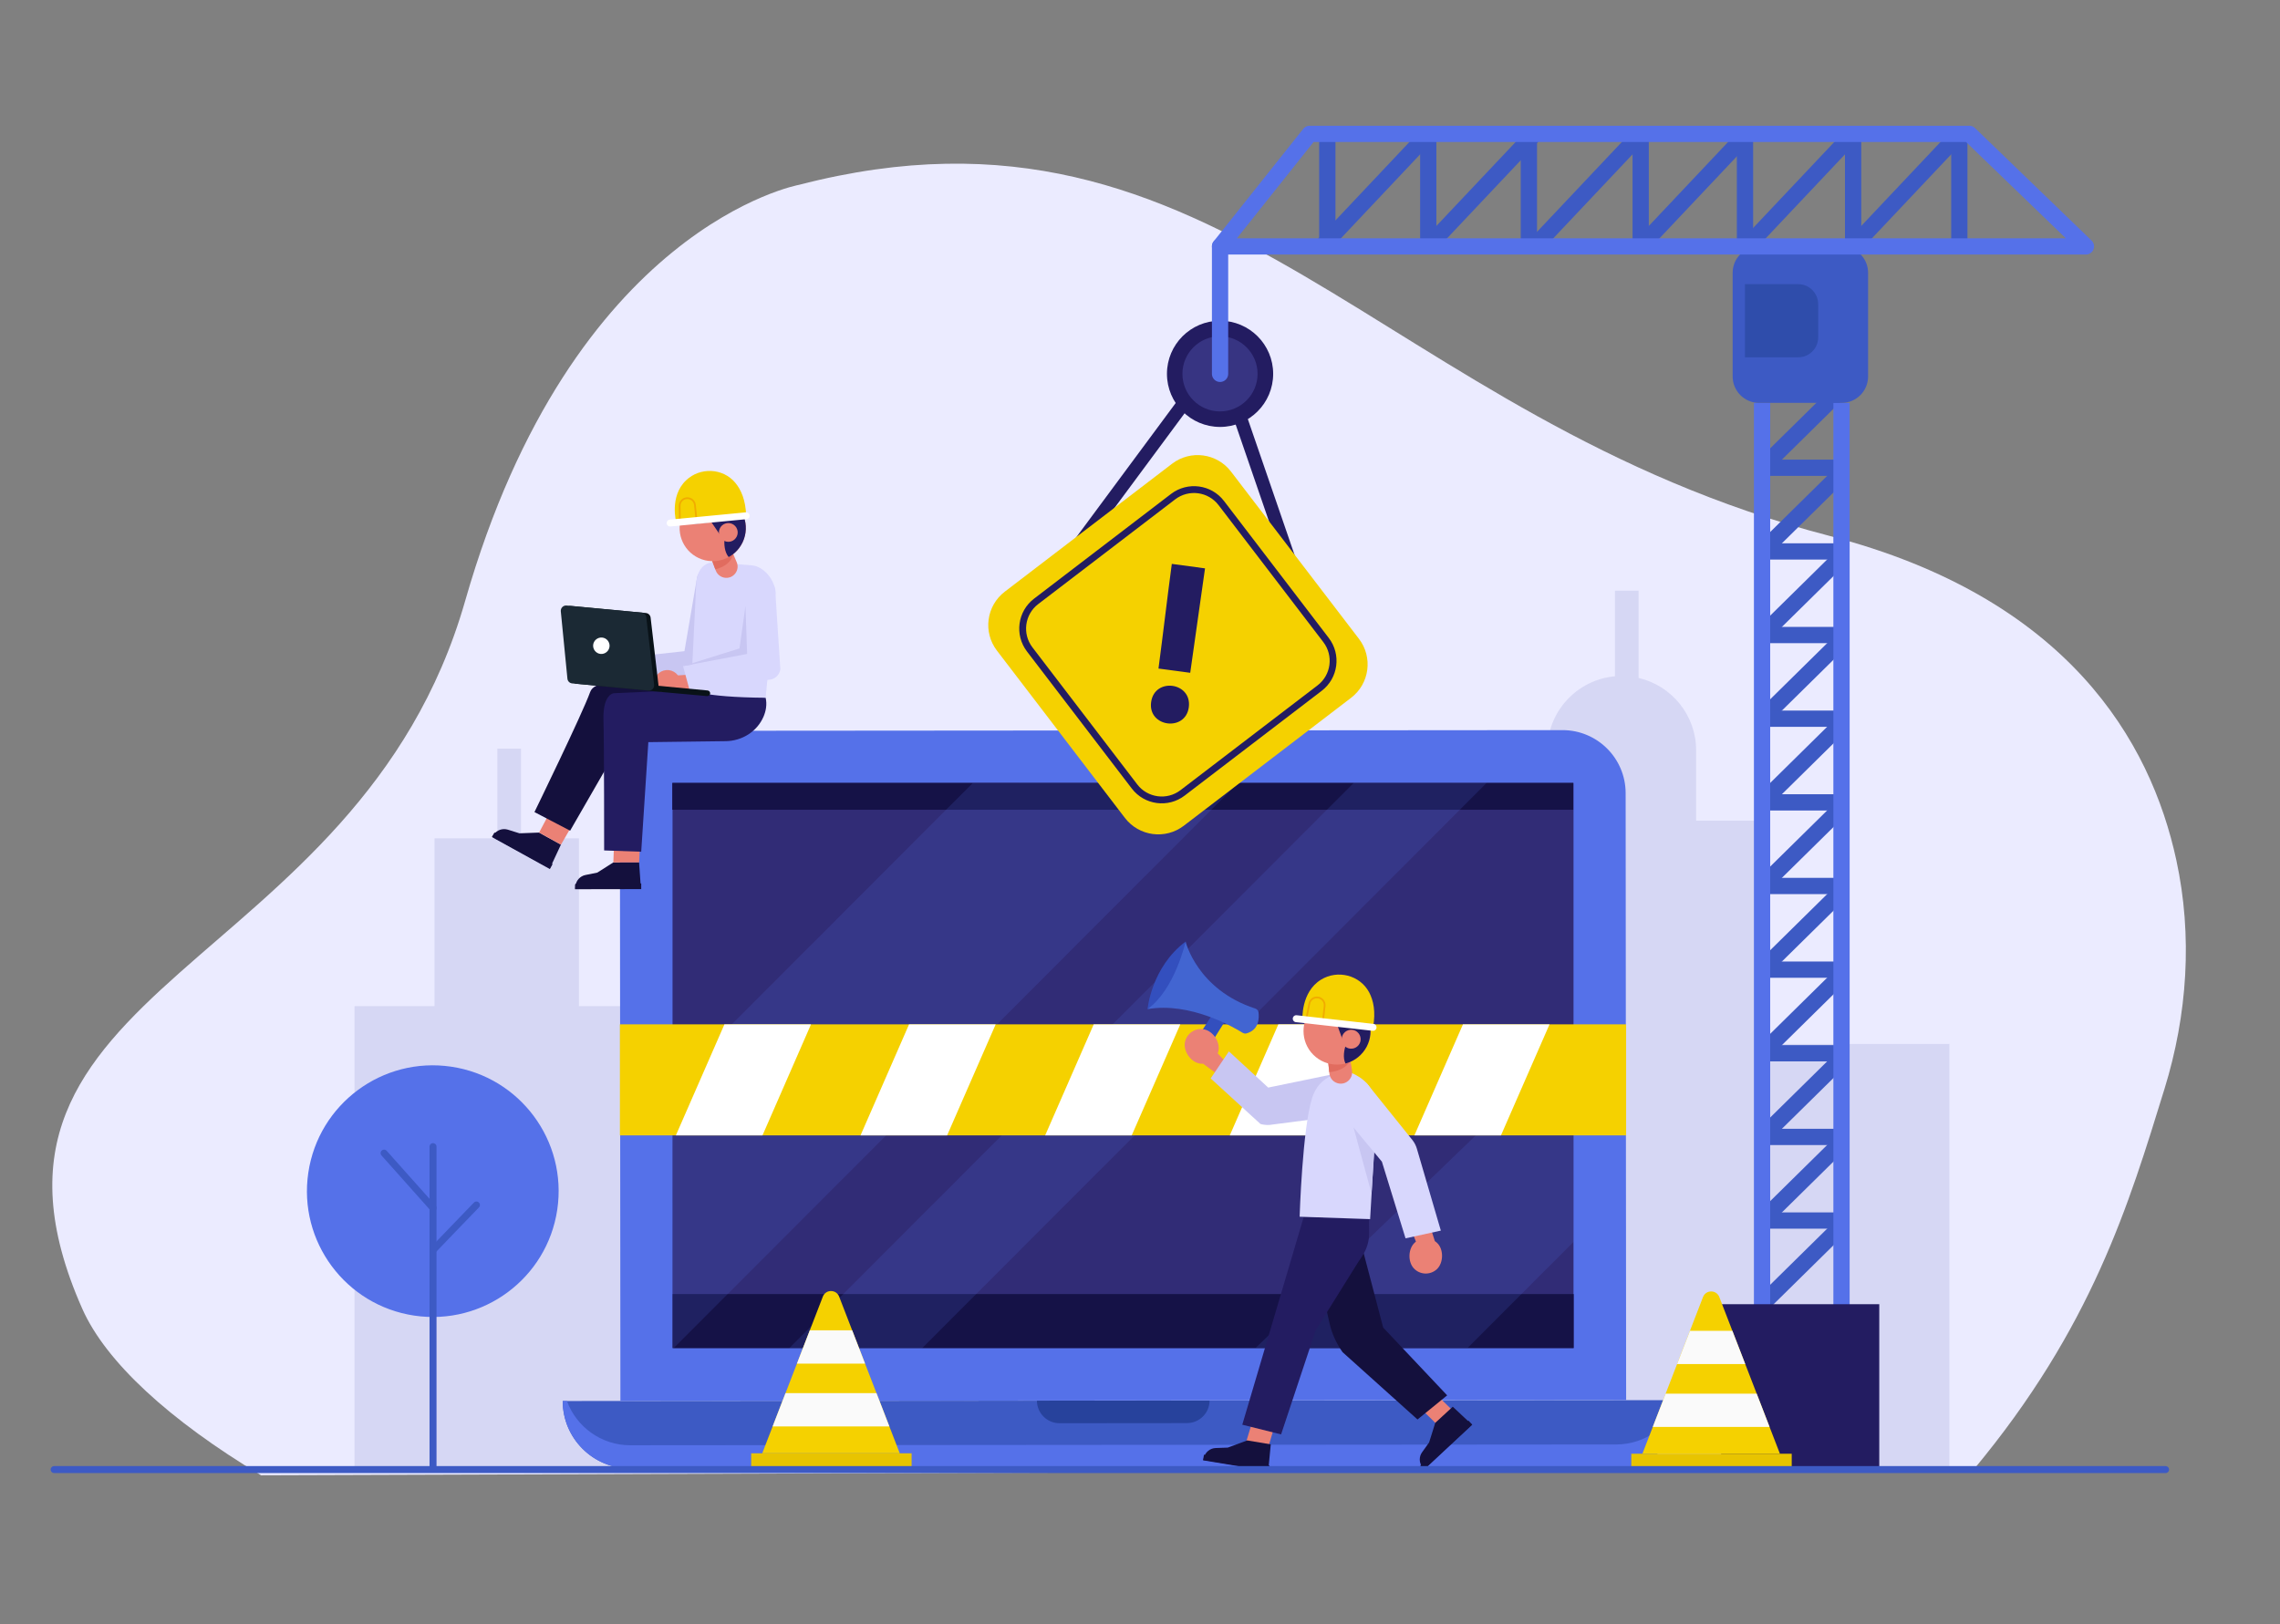 <?xml version="1.0" encoding="utf-8"?>
<!-- Generator: Adobe Illustrator 26.3.0, SVG Export Plug-In . SVG Version: 6.00 Build 0)  -->
<svg version="1.1" id="OBJECTS" xmlns="http://www.w3.org/2000/svg" xmlns:xlink="http://www.w3.org/1999/xlink" x="0px" y="0px"
	 viewBox="0 0 371.36 264.6" style="enable-background:new 0 0 371.36 264.6;" xml:space="preserve">
<rect x="0" y="0" width="371.36" height="264.6" fill="#808080" stroke="none"/>
<style type="text/css">
	.st0{fill:#EBEBFF;}
	.st1{fill:#D6D7F4;}
	.st2{fill:#3D5AC4;}
	.st3{fill:#5571E9;}
	.st4{fill:#27429C;}
	.st5{fill:#312C76;}
	.st6{fill:#151247;}
	.st7{opacity:0.16;fill:#5571E9;}
	.st8{clip-path:url(#XMLID_00000054980817259635236550000004986706238097034679_);fill:#FFFFFF;}
	.st9{fill:#14103D;}
	.st10{fill:#EB8175;}
	.st11{fill:#231C61;}
	.st12{fill:#E1AD9D;}
	.st13{fill:#C8C6F2;}
	.st14{fill:#D8D7FD;}
	.st15{fill:#091218;}
	.st16{fill:#1B2934;}
	.st17{fill:#FFFFFF;}
	.st18{fill:#E16C5F;}
	.st19{clip-path:url(#XMLID_00000103232366777462034770000002050576807772829083_);fill:#231C61;}
	.st20{fill:#F5D100;}
	.st21{fill:none;stroke:#F1AB00;stroke-width:0.28;stroke-miterlimit:10;}
	.st22{fill:none;stroke:#FFFFFF;stroke-width:1.121;stroke-linecap:round;stroke-linejoin:round;stroke-miterlimit:10;}
	.st23{fill:#334FBE;}
	.st24{fill:#4265D1;}
	.st25{clip-path:url(#XMLID_00000144327149362642967110000012752821760744821691_);fill:#231C61;}
	.st26{fill:none;stroke:#F1AB00;stroke-width:0.283;stroke-miterlimit:10;}
	.st27{fill:none;stroke:#FFFFFF;stroke-width:1.133;stroke-linecap:round;stroke-linejoin:round;stroke-miterlimit:10;}
	.st28{fill:none;stroke:#3D5AC4;stroke-width:2.649;stroke-miterlimit:10;}
	.st29{fill:none;stroke:#5571E9;stroke-width:2.649;stroke-miterlimit:10;}
	.st30{fill:#2F4DAB;}
	.st31{fill:none;stroke:#231C61;stroke-width:2.162;stroke-miterlimit:10;}
	.st32{fill:none;stroke:#231C61;stroke-width:1.114;stroke-miterlimit:10;}
	.st33{fill:#373482;}
	.st34{fill:none;stroke:#5571E9;stroke-width:2.649;stroke-linecap:round;stroke-linejoin:round;stroke-miterlimit:10;}
	.st35{clip-path:url(#XMLID_00000045607367743279064760000017566340304334963625_);fill:#FAFAFA;}
	.st36{fill:#E8C400;}
	.st37{clip-path:url(#XMLID_00000024694268306244408870000000251997545485913255_);fill:#FAFAFA;}
	.st38{fill:none;stroke:#3D5AC4;stroke-width:1.137;stroke-linecap:round;stroke-linejoin:round;stroke-miterlimit:10;}
</style>
<g>
	<g>
		<g>
			<g>
				<g>
					<path class="st0" d="M352.55,177.37c3.73-12.07,4.6-24.92,1.92-37.27c-4.18-19.32-17.64-42.71-56.48-52.8
						c-73.53-19.11-99.07-74.98-167.85-57.19c0,0-36.91,6.71-54.38,67.79c-17.47,61.08-85.92,62.12-62.36,115.3
						c3.85,8.69,14.23,18.18,29.12,27.13l278.95-0.94C340.75,216.22,346.75,196.17,352.55,177.37z"/>
				</g>
				<g>
					<path class="st1" d="M286.73,133.69h-10.47v-11.45c0-5.75-4-10.55-9.37-11.8V96.23h-3.85v13.94
						c-6.18,0.56-11.02,5.74-11.02,12.07v11.79h-10.41v13.13h-0.7v24.41l-18.92-0.14v-29.17H200.3v21.38h-15.21v20.77H166.7v54.97
						h61.09v-0.01h13.12v0.01h76.6v-69.32h-30.8L286.73,133.69z"/>
					<polygon class="st1" points="70.77,163.9 70.77,136.57 81.01,136.57 81.01,121.96 84.86,121.96 84.86,136.57 94.3,136.57 
						94.3,163.9 104.89,163.9 104.89,180.27 121.77,180.27 121.77,124.5 157,124.5 157,239.38 134.04,239.38 124.15,239.38 
						99.26,239.38 87.77,239.38 57.74,239.38 57.74,163.9 					"/>
				</g>
			</g>
			<g>
				<g>
					<g>
						<path class="st2" d="M263.25,239.1l-160.58,0.13c-6.08,0-11.02-4.92-11.02-11l0,0l182.61-0.14l0,0
							C274.26,234.16,269.34,239.09,263.25,239.1z"/>
						<path class="st3" d="M263.25,235.31l-160.58,0.13c-4.75,0-8.78-3-10.33-7.21l-0.68,0c0,6.08,4.94,11.01,11.02,11l160.58-0.13
							c6.08,0,11.01-4.94,11-11.02l-0.68,0C272.03,232.29,268,235.3,263.25,235.31z"/>
						<path class="st4" d="M193.33,231.83l-20.75,0.02c-2.04,0-3.69-1.65-3.69-3.68l0,0l28.12-0.02l0,0
							C197.02,230.17,195.37,231.82,193.33,231.83z"/>
					</g>
					<g>
						<path class="st3" d="M264.86,228.08l-163.81,0.13l-0.08-98.88c0-5.67,4.59-10.27,10.26-10.28l143.27-0.11
							c5.67,0,10.27,4.59,10.28,10.26L264.86,228.08z"/>
						<rect x="109.54" y="127.54" class="st5" width="146.75" height="92.06"/>
						<rect x="109.57" y="210.81" class="st6" width="146.75" height="8.8"/>
						<rect x="109.5" y="127.54" class="st6" width="146.75" height="4.37"/>
						<g>
							<polygon class="st7" points="158.44,127.56 109.54,176.54 109.57,219.66 109.68,219.66 201.67,127.53 							"/>
							<polygon class="st7" points="128.52,219.65 150.19,219.63 242.18,127.5 220.51,127.52 							"/>
							<polygon class="st7" points="239.06,219.56 256.31,202.29 256.28,169.6 204.51,219.58 							"/>
						</g>
					</g>
				</g>
				<g>
					<defs>
						<rect id="XMLID_8_" x="100.97" y="166.87" width="163.89" height="18.09"/>
					</defs>
					<use xlink:href="#XMLID_8_"  style="overflow:visible;fill:#F5D100;"/>
					<clipPath id="XMLID_00000027580245715926505520000016954799439779663265_">
						<use xlink:href="#XMLID_8_"  style="overflow:visible;"/>
					</clipPath>
					<polygon style="clip-path:url(#XMLID_00000027580245715926505520000016954799439779663265_);fill:#FFFFFF;" points="
						121.42,191.3 107.31,191.3 119.45,163.54 133.55,163.54 					"/>
					<polygon style="clip-path:url(#XMLID_00000027580245715926505520000016954799439779663265_);fill:#FFFFFF;" points="
						151.49,191.3 137.39,191.3 149.52,163.54 163.63,163.54 					"/>
					<polygon style="clip-path:url(#XMLID_00000027580245715926505520000016954799439779663265_);fill:#FFFFFF;" points="
						181.56,191.3 167.46,191.3 179.6,163.54 193.7,163.54 					"/>
					<polygon style="clip-path:url(#XMLID_00000027580245715926505520000016954799439779663265_);fill:#FFFFFF;" points="
						211.63,191.3 197.53,191.3 209.67,163.54 223.77,163.54 					"/>
					<polygon style="clip-path:url(#XMLID_00000027580245715926505520000016954799439779663265_);fill:#FFFFFF;" points="
						241.7,191.3 227.6,191.3 239.74,163.54 253.84,163.54 					"/>
				</g>
			</g>
			<g>
				<g>
					<g>
						<g>
							<g>
								<path class="st9" d="M87.81,135.63l-3.2,0.12l-1.88-0.59c-0.86-0.27-1.8,0.05-2.31,0.8l-0.24,0.35l9.37,5.17l1.81-3.88
									L87.81,135.63z"/>
								<path class="st9" d="M89.56,141.57l-9.44-5.21l0.33-0.6c0.07-0.12,0.21-0.16,0.33-0.1l9.23,5.1L89.56,141.57"/>
							</g>
							<polygon class="st10" points="91.37,137.6 93.84,133.32 91.37,128.9 87.81,135.63 							"/>
						</g>
						<path class="st9" d="M110.75,112.97c0,0-13.35-3.83-14.63-0.23c-1.29,3.6-9.07,19.55-9.07,19.55l5.81,3.03l8.72-15.14
							l11.73-1.02L110.75,112.97z"/>
					</g>
					<g>
						<g>
							<g>
								<path class="st9" d="M99.9,140.49l-2.61,1.66l-1.93,0.39c-0.89,0.18-1.55,0.92-1.63,1.82l-0.04,0.42l10.7-0.02l-0.3-4.28
									L99.9,140.49z"/>
								<path class="st9" d="M104.44,144.84l-10.78,0.02l0-0.68c0-0.13,0.11-0.24,0.24-0.24l10.54-0.02L104.44,144.84"/>
							</g>
							<polygon class="st10" points="104.1,140.49 104.44,133.32 100.18,132.84 99.9,140.49 							"/>
						</g>
						<path class="st11" d="M112.56,112.36l-12.58,0.57c0,0-1.81,0.1-1.69,4.33c0.12,4.24,0.11,21.28,0.11,21.28l6.04,0.21
							l1.16-17.85l12.59-0.16c2.65-0.03,5.12-1.55,6.17-3.99c0.4-0.93,0.59-1.98,0.35-3.08L112.56,112.36z"/>
					</g>
				</g>
				<g>
					<g>
						<g>
							<path class="st12" d="M100.62,109.82c0,1.19-0.81,1.37-2,1.38c-1.19,0-2.32-0.17-2.32-1.37c0-1.19,0.96-2.16,2.16-2.17
								C99.65,107.66,100.62,108.62,100.62,109.82z"/>
							<path class="st12" d="M102.14,111.04l-2.5,0.01c-0.65,0-1.19-0.53-1.19-1.18l0,0c0-0.65,0.53-1.19,1.18-1.19l2.5-0.01
								c0.65,0,1.19,0.53,1.19,1.18l0,0C103.32,110.5,102.79,111.04,102.14,111.04z"/>
						</g>
						<path class="st13" d="M102.04,111.29l-0.83-4.09l10.27-1.12l2.05-12c0.21-1.09,1.79-2.44,2.88-2.24l-0.31-0.09
							c1.09,0.21,2.09,1.47,1.89,2.56l-2,14.36c-0.15,0.77-0.73,1.39-1.5,1.58L102.04,111.29z"/>
					</g>
					<path class="st14" d="M122.56,92.11c0.21,0.02,0.42,0.07,0.62,0.14l0.1,0.04c1.76,0.69,2.96,2.58,3.04,4.35l-1.61,17.03
						c-10.64-0.09-12.15-1.32-12.15-1.32l0.85-17.42c0.13-1.64,0.88-3.19,2.75-3.34l0,0L122.56,92.11z"/>
					<g>
						<g>
							<g>
								<path class="st10" d="M110.84,111.16c0.08,1.19-0.71,1.42-1.9,1.51c-1.19,0.08-2.33-0.02-2.41-1.21
									c-0.08-1.19,0.82-2.22,2.01-2.3C109.72,109.07,110.76,109.97,110.84,111.16z"/>
								<path class="st10" d="M112.43,112.27l-2.49,0.17c-0.65,0.04-1.22-0.45-1.27-1.1l0,0c-0.04-0.65,0.45-1.22,1.1-1.27
									l2.49-0.17c0.65-0.04,1.22,0.45,1.26,1.1l0,0C113.58,111.66,113.08,112.23,112.43,112.27z"/>
							</g>
							<path class="st14" d="M112.35,112.53l-1.1-4.02l11.19-1.8l-0.64-10.41c0.13-1.1,1.34-2.34,2.44-2.21l0,0
								c1.1,0.13,2.19,1.33,2.05,2.43l0.81,12.47c-0.1,0.78-0.64,1.44-1.39,1.67L112.35,112.53z"/>
						</g>
					</g>
					<g>
						<path class="st15" d="M92.99,98.71l12.21,1.15c0.4,0.04,0.72,0.35,0.77,0.75l1.28,11c0.06,0.54-0.39,1-0.93,0.95l-12.42-1.17
							c-0.41-0.04-0.73-0.36-0.77-0.77l-1.08-10.99C92,99.1,92.45,98.65,92.99,98.71z"/>
						<path class="st16" d="M92.28,98.64l12.21,1.15c0.4,0.04,0.72,0.35,0.77,0.75l1.28,11.01c0.06,0.54-0.39,1-0.93,0.95
							l-12.42-1.17c-0.41-0.04-0.73-0.36-0.77-0.77l-1.08-10.99C91.3,99.04,91.75,98.59,92.28,98.64z"/>
						<path class="st15" d="M106.91,111.69l8.34,0.79c0.25,0.02,0.44,0.25,0.42,0.5l0,0c-0.02,0.25-0.25,0.44-0.5,0.42l-8.85-0.8
							L106.91,111.69z"/>
						<path class="st17" d="M99.28,105.32c-0.07,0.73-0.72,1.27-1.46,1.21c-0.73-0.07-1.27-0.72-1.21-1.46
							c0.07-0.73,0.72-1.27,1.46-1.21C98.81,103.93,99.35,104.58,99.28,105.32z"/>
					</g>
					<polygon class="st13" points="121.42,98.7 121.69,106.53 111.25,108.51 120.45,105.63 					"/>
				</g>
				<g>
					<g>
						<path class="st10" d="M115.88,91.07l0.7,1.87c0.25,0.68,0.88,1.14,1.6,1.19l0,0c1.37,0.09,2.35-1.29,1.81-2.55l-1.22-2.88
							L115.88,91.07z"/>
						<path class="st18" d="M116.5,92.74c0,0,3.44-0.65,2.93-3.66c-0.51-3.01-3.74-0.66-3.74-0.66l0.32,3L116.5,92.74z"/>
						<g>
							<g>
								<defs>
									<path id="XMLID_1_" d="M111.2,83.74c-1.26,2.7-0.1,5.91,2.6,7.17c2.7,1.26,5.91,0.1,7.17-2.6c1.26-2.7,0.1-5.91-2.6-7.17
										C115.67,79.88,112.46,81.05,111.2,83.74z"/>
								</defs>
								<use xlink:href="#XMLID_1_"  style="overflow:visible;fill:#EB8175;"/>
								<clipPath id="XMLID_00000099621577426387887900000005315859614722002109_">
									<use xlink:href="#XMLID_1_"  style="overflow:visible;"/>
								</clipPath>
								<path style="clip-path:url(#XMLID_00000099621577426387887900000005315859614722002109_);fill:#231C61;" d="M118.08,87.09
									c0,0-0.85,4.32,2.33,4.42c3.18,0.09,1.45-8.11,1.45-8.11l-5.03-5.06l-7.69,1.89l0.76,4.97c0,0,1.22,0.65,7.84-0.44
									L118.08,87.09z"/>
								<polygon style="clip-path:url(#XMLID_00000099621577426387887900000005315859614722002109_);fill:#231C61;" points="
									114.94,83.71 117.47,87.41 119.65,85 								"/>
							</g>
							<path class="st10" d="M117.24,86.09c-0.36,0.76-0.03,1.67,0.74,2.03c0.76,0.36,1.67,0.03,2.03-0.74
								c0.36-0.76,0.03-1.67-0.74-2.03C118.5,85,117.59,85.33,117.24,86.09z"/>
						</g>
					</g>
					<g>
						<path class="st20" d="M110.15,85.13c0,0-1.17-4.25,1.59-6.88c2.27-2.17,5.99-2.03,8.01,0.38c0.95,1.13,1.71,2.84,1.78,5.4
							L110.15,85.13z"/>
						<path class="st21" d="M110.73,85.06l-0.03-2.65c-0.01-0.67,0.52-1.23,1.19-1.26l0,0c0.66-0.03,1.24,0.46,1.3,1.12l0.27,2.65"
							/>
						<line class="st22" x1="121.53" y1="84.02" x2="109.15" y2="85.21"/>
					</g>
				</g>
			</g>
			<g>
				<g>
					<g>
						<polygon class="st10" points="234.25,227.48 237.02,230.17 233.86,231.87 231.15,229.21 						"/>
						<path class="st9" d="M214.71,207.39l1.85,8.21c0.37,1.64,1.09,3.22,2.11,4.67l12.21,10.97l4.83-3.93l-10.42-11.04l-3.82-14.56
							L214.71,207.39z"/>
						<g>
							<path class="st9" d="M233.77,231.79l-1,3.19l-1.14,1.59c-0.53,0.73-0.51,1.72,0.05,2.43l0.26,0.33l7.79-7.26l-3.11-2.91
								L233.77,231.79z"/>
							<polyline class="st9" points="239.8,232.09 231.95,239.41 231.32,238.74 239.17,231.42 239.8,232.09 							"/>
						</g>
					</g>
					<g>
						<polygon class="st10" points="207.55,232.47 206.51,235.95 202.94,234.99 203.98,231.57 						"/>
						<path class="st11" d="M212.35,198.24l-10.01,33.85l6.32,1.58l5.64-16.97l6.92-11.1c0.35-0.5,0.7-1.01,0.99-1.55
							c0.55-1.02,0.8-2.12,0.79-3.23l-0.02-2.2L212.35,198.24z"/>
						<g>
							<path class="st9" d="M203.14,234.65l-3.16,1.17l-1.97,0.07c-0.91,0.03-1.68,0.66-1.91,1.53l-0.11,0.41l10.58,1.74l0.41-4.28
								L203.14,234.65z"/>
							<polyline class="st9" points="206.61,239.65 195.95,237.89 196.1,236.98 206.76,238.73 206.61,239.65 							"/>
						</g>
					</g>
				</g>
				<g>
					<g>
						<g>
							<polygon class="st23" points="198.37,163.86 194.32,170.17 196.26,171.56 200.45,164.88 							"/>
							<path class="st24" d="M193.11,153.39c0,0,1.87,7.83,11.35,10.91c0.27,0.09,0.48,0.32,0.52,0.6c0.12,0.91,0.12,2.87-1.97,3.45
								c-0.2,0.05-0.42,0.01-0.59-0.09c-1.45-0.91-8.58-5.07-15.5-3.87L193.11,153.39z"/>
							<path class="st23" d="M193.11,153.39c0,0-1.74,7.81-6.2,10.99C186.91,164.38,187.54,157.54,193.11,153.39z"/>
						</g>
						<g>
							<g>
								<g>
									<path class="st10" d="M193,169.76c-0.29,1.44,0.89,3.19,2.33,3.48c1.44,0.29,2.84-0.63,3.13-2.07
										c0.29-1.44-0.89-3.19-2.33-3.48C194.7,167.4,193.3,168.32,193,169.76z"/>
								</g>
								<polyline class="st10" points="200.61,173.98 197.8,171.05 195.97,173.3 200.61,176.7 								"/>
							</g>
							<path class="st13" d="M200.16,171.27l-2.97,4.41l8.11,7.42c0.49,0.14,1.01,0.19,1.52,0.15l10.71-1.39
								c1.69-0.08,2.99-1.51,2.91-3.2l0,0c-0.08-1.69,0.24-4.13-1.44-4.05l-12.44,2.56L200.16,171.27z"/>
						</g>
					</g>
					<g>
						<g>
							<path class="st14" d="M224.17,181.39c0.29-2.34-0.78-4.65-2.76-5.93c-0.89-0.57-1.78-0.96-2.41-0.85
								c-2.13,0.36-4.33,1.33-5.27,4.21c-1.6,4.9-2.05,19.39-2.05,19.39l11.48,0.39L224.17,181.39z"/>
						</g>
						<polygon class="st13" points="219.94,181.75 223.39,194.43 224.09,183.67 						"/>
					</g>
					<g>
						<g>
							<g>
								<path class="st10" d="M234.01,206.78c1.08-0.99,1.16-3.1,0.18-4.18c-0.99-1.08-2.67-1.16-3.75-0.18
									c-1.09,0.99-1.16,3.1-0.18,4.18C231.24,207.68,232.92,207.76,234.01,206.78z"/>
							</g>
							<polyline class="st10" points="228.8,197.74 230.89,202.91 233.7,202.17 231.96,196.69 							"/>
						</g>
						<path class="st14" d="M228.93,201.73l5.75-1.26l-3.9-13.33c-0.14-0.49-0.38-0.96-0.69-1.37l-7.16-8.91
							c-0.97-1.39-2.6-1.14-3.98-0.17l0,0c-1.39,0.97-1.72,2.87-0.76,4.26l6.89,8.29L228.93,201.73z"/>
					</g>
				</g>
				<g>
					<g>
						<path class="st10" d="M216.31,172.87l0.22,2.01c0.08,0.73,0.57,1.34,1.27,1.56l0,0c1.32,0.43,2.62-0.68,2.41-2.05l-0.48-3.13
							L216.31,172.87z"/>
						<path class="st18" d="M216.51,174.66c0,0,3.54-0.12,3.8-3.19c0.25-3.07-3.51-1.24-3.51-1.24l-0.44,3.02L216.51,174.66z"/>
						<g>
							<g>
								<defs>
									<path id="XMLID_11_" d="M213.55,164.51c-1.91,2.33-1.57,5.77,0.76,7.68c2.33,1.91,5.77,1.57,7.68-0.76
										c1.91-2.33,1.57-5.77-0.76-7.68C218.9,161.84,215.46,162.18,213.55,164.51z"/>
								</defs>
								<use xlink:href="#XMLID_11_"  style="overflow:visible;fill:#EB8175;"/>
								<clipPath id="XMLID_00000115490692064836092770000011229819034356329365_">
									<use xlink:href="#XMLID_11_"  style="overflow:visible;"/>
								</clipPath>
								<path style="clip-path:url(#XMLID_00000115490692064836092770000011229819034356329365_);fill:#231C61;" d="M219.47,169.51
									c0,0-1.91,4.03,1.18,4.91c3.09,0.88,3.44-7.59,3.44-7.59l-3.67-6.21l-8.01-0.06l-0.49,5.07c0,0,1.04,0.94,7.79,1.52
									L219.47,169.51z"/>
								<polygon style="clip-path:url(#XMLID_00000115490692064836092770000011229819034356329365_);fill:#231C61;" points="
									217.23,165.42 218.79,169.67 221.52,167.85 								"/>
							</g>
							<path class="st10" d="M218.88,168.32c-0.54,0.66-0.44,1.63,0.22,2.17c0.66,0.54,1.63,0.44,2.17-0.22
								c0.54-0.66,0.44-1.63-0.22-2.17C220.4,167.56,219.42,167.66,218.88,168.32z"/>
						</g>
					</g>
					<g>
						<path class="st20" d="M212.14,166.08c0,0-0.27-4.45,3.01-6.48c2.7-1.67,6.35-0.76,7.85,2.05c0.7,1.32,1.1,3.16,0.64,5.71
							L212.14,166.08z"/>
						<path class="st26" d="M212.74,166.13l0.52-2.63c0.13-0.67,0.77-1.11,1.44-1l0,0c0.66,0.11,1.13,0.72,1.05,1.38l-0.29,2.68"/>
						<line class="st27" x1="223.64" y1="167.36" x2="211.13" y2="165.95"/>
					</g>
				</g>
			</g>
			<g>
				<g>
					<line class="st28" x1="299.94" y1="199.71" x2="287" y2="212.46"/>
					<line class="st28" x1="299.94" y1="186.08" x2="287" y2="198.83"/>
					<line class="st28" x1="299.94" y1="172.46" x2="287" y2="185.21"/>
					<line class="st28" x1="299.94" y1="158.83" x2="287" y2="171.58"/>
					<line class="st28" x1="299.94" y1="145.21" x2="287" y2="157.96"/>
					<line class="st28" x1="299.94" y1="131.58" x2="287" y2="144.33"/>
					<line class="st28" x1="299.94" y1="117.95" x2="287" y2="130.71"/>
					<line class="st28" x1="299.94" y1="104.33" x2="287" y2="117.08"/>
					<line class="st28" x1="299.94" y1="90.7" x2="287" y2="103.45"/>
					<line class="st28" x1="299.94" y1="77.08" x2="287" y2="89.83"/>
					<line class="st28" x1="299.94" y1="63.45" x2="287" y2="76.2"/>
					<line class="st28" x1="287" y1="198.83" x2="299.94" y2="198.83"/>
					<line class="st28" x1="287" y1="185.21" x2="299.94" y2="185.21"/>
					<line class="st28" x1="287" y1="171.58" x2="299.94" y2="171.58"/>
					<line class="st28" x1="287" y1="157.96" x2="299.94" y2="157.96"/>
					<line class="st28" x1="287" y1="144.33" x2="299.94" y2="144.33"/>
					<line class="st28" x1="287" y1="130.71" x2="299.94" y2="130.71"/>
					<line class="st28" x1="287" y1="117.08" x2="299.94" y2="117.08"/>
					<line class="st28" x1="287" y1="103.45" x2="299.94" y2="103.45"/>
					<line class="st28" x1="287" y1="89.83" x2="299.94" y2="89.83"/>
					<line class="st28" x1="287" y1="76.2" x2="299.94" y2="76.2"/>
					<line class="st29" x1="287" y1="216.15" x2="287" y2="65.63"/>
					<line class="st29" x1="299.94" y1="216.15" x2="299.94" y2="65.63"/>
					<rect x="280.33" y="212.46" class="st11" width="25.76" height="26.76"/>
				</g>
				<g>
					<g>
						<path class="st2" d="M299.97,65.63h-13.46c-2.38,0-4.3-1.93-4.3-4.3V44.44c0-2.38,1.93-4.3,4.3-4.3h13.46
							c2.38,0,4.3,1.93,4.3,4.3v16.89C304.27,63.7,302.35,65.63,299.97,65.63z"/>
						<path class="st30" d="M292.88,58.21h-8.67V46.29h8.67c1.8,0,3.26,1.46,3.26,3.26v5.41C296.14,56.75,294.68,58.21,292.88,58.21
							z"/>
					</g>
					<g>
						<g>
							<line class="st31" x1="201.67" y1="67.02" x2="212.01" y2="97.08"/>
							<line class="st31" x1="194.47" y1="63.45" x2="174.29" y2="90.7"/>
							<g>
								<path class="st20" d="M200.5,76.82l20.85,27.26c2.29,3,1.72,7.29-1.28,9.59l-27.26,20.85c-3,2.29-7.29,1.72-9.59-1.28
									l-20.85-27.26c-2.29-3-1.72-7.29,1.28-9.59l27.26-20.85C193.91,73.25,198.2,73.82,200.5,76.82z"/>
								<path class="st32" d="M198.92,81.95l17.06,22.31c1.88,2.45,1.41,5.97-1.05,7.84l-22.31,17.06
									c-2.45,1.88-5.97,1.41-7.84-1.05l-17.06-22.31c-1.88-2.45-1.41-5.97,1.05-7.84l22.31-17.06
									C193.54,79.03,197.05,79.5,198.92,81.95z"/>
								<g>
									<path class="st11" d="M193.63,115.21c-0.54,4.05-6.68,3.23-6.14-0.82C188.03,110.3,194.17,111.12,193.63,115.21z
										 M196.27,92.59l-2.41,17.01l-5.17-0.69c0.76-5.72,1.4-11.29,2.17-17.05L196.27,92.59z"/>
								</g>
							</g>
						</g>
						<g>
							<g>
								<circle class="st11" cx="198.72" cy="60.9" r="8.65"/>
								<path class="st33" d="M204.83,60.9c0,3.38-2.74,6.12-6.12,6.12c-3.38,0-6.12-2.74-6.12-6.12c0-3.38,2.74-6.12,6.12-6.12
									C202.09,54.79,204.83,57.53,204.83,60.9z"/>
							</g>
							<g>
								<line class="st28" x1="232.63" y1="21.81" x2="232.63" y2="40.14"/>
								<line class="st28" x1="216.19" y1="21.81" x2="216.19" y2="40.14"/>
								<line class="st28" x1="249.02" y1="21.81" x2="249.02" y2="40.14"/>
								<line class="st28" x1="267.23" y1="21.81" x2="267.23" y2="40.14"/>
								<line class="st28" x1="284.22" y1="21.81" x2="284.22" y2="40.14"/>
								<line class="st28" x1="301.83" y1="21.81" x2="301.83" y2="40.14"/>
								<line class="st28" x1="319.13" y1="21.81" x2="319.13" y2="40.14"/>
								<line class="st28" x1="215.34" y1="40.14" x2="232.63" y2="21.81"/>
								<line class="st28" x1="232.63" y1="40.14" x2="249.93" y2="21.81"/>
								<line class="st28" x1="249.93" y1="40.14" x2="267.23" y2="21.81"/>
								<line class="st28" x1="267.23" y1="40.14" x2="284.53" y2="21.81"/>
								<line class="st28" x1="284.53" y1="40.14" x2="301.83" y2="21.81"/>
								<line class="st28" x1="301.83" y1="40.14" x2="319.13" y2="21.81"/>
								<polygon class="st34" points="198.72,40.14 339.75,40.14 320.76,21.81 213.31,21.81 								"/>
								<line class="st34" x1="198.72" y1="40.14" x2="198.72" y2="60.9"/>
							</g>
						</g>
					</g>
				</g>
			</g>
			<g>
				<g>
					<g>
						<defs>
							<path id="XMLID_4_" d="M124.15,236.75l9.87-25.52c0.47-1.22,2.19-1.22,2.66,0l9.87,25.52H124.15z"/>
						</defs>
						<use xlink:href="#XMLID_4_"  style="overflow:visible;fill:#F5D100;"/>
						<clipPath id="XMLID_00000107551894777120740380000015638618639455182518_">
							<use xlink:href="#XMLID_4_"  style="overflow:visible;"/>
						</clipPath>
						
							<rect x="126.44" y="216.72" style="clip-path:url(#XMLID_00000107551894777120740380000015638618639455182518_);fill:#FAFAFA;" width="17.53" height="5.42"/>
						
							<rect x="125.48" y="226.95" style="clip-path:url(#XMLID_00000107551894777120740380000015638618639455182518_);fill:#FAFAFA;" width="19.83" height="5.42"/>
					</g>
					<rect x="122.35" y="236.75" class="st36" width="26.13" height="2.15"/>
				</g>
				<g>
					<g>
						<defs>
							<path id="XMLID_3_" d="M267.51,236.82l9.87-25.52c0.47-1.22,2.19-1.22,2.66,0l9.87,25.52H267.51z"/>
						</defs>
						<use xlink:href="#XMLID_3_"  style="overflow:visible;fill:#F5D100;"/>
						<clipPath id="XMLID_00000065065383345238315890000001032841877686361229_">
							<use xlink:href="#XMLID_3_"  style="overflow:visible;"/>
						</clipPath>
						
							<rect x="269.79" y="216.79" style="clip-path:url(#XMLID_00000065065383345238315890000001032841877686361229_);fill:#FAFAFA;" width="17.53" height="5.42"/>
						
							<rect x="268.84" y="227.03" style="clip-path:url(#XMLID_00000065065383345238315890000001032841877686361229_);fill:#FAFAFA;" width="19.83" height="5.42"/>
					</g>
					<rect x="265.7" y="236.82" class="st36" width="26.13" height="2.15"/>
				</g>
			</g>
			<g>
				<g>
					
						<ellipse transform="matrix(0.147 -0.989 0.989 0.147 -131.841 235.265)" class="st3" cx="70.53" cy="194.1" rx="20.5" ry="20.5"/>
					<g>
						<line class="st38" x1="70.53" y1="186.79" x2="70.53" y2="238.9"/>
						<line class="st38" x1="62.56" y1="187.85" x2="70.53" y2="196.79"/>
						<path class="st38" d="M77.6,196.3c-0.57,0.57-7.07,7.34-7.07,7.34"/>
					</g>
				</g>
				<line class="st38" x1="8.82" y1="239.4" x2="352.72" y2="239.4"/>
			</g>
		</g>
	</g>
</g>
</svg>
